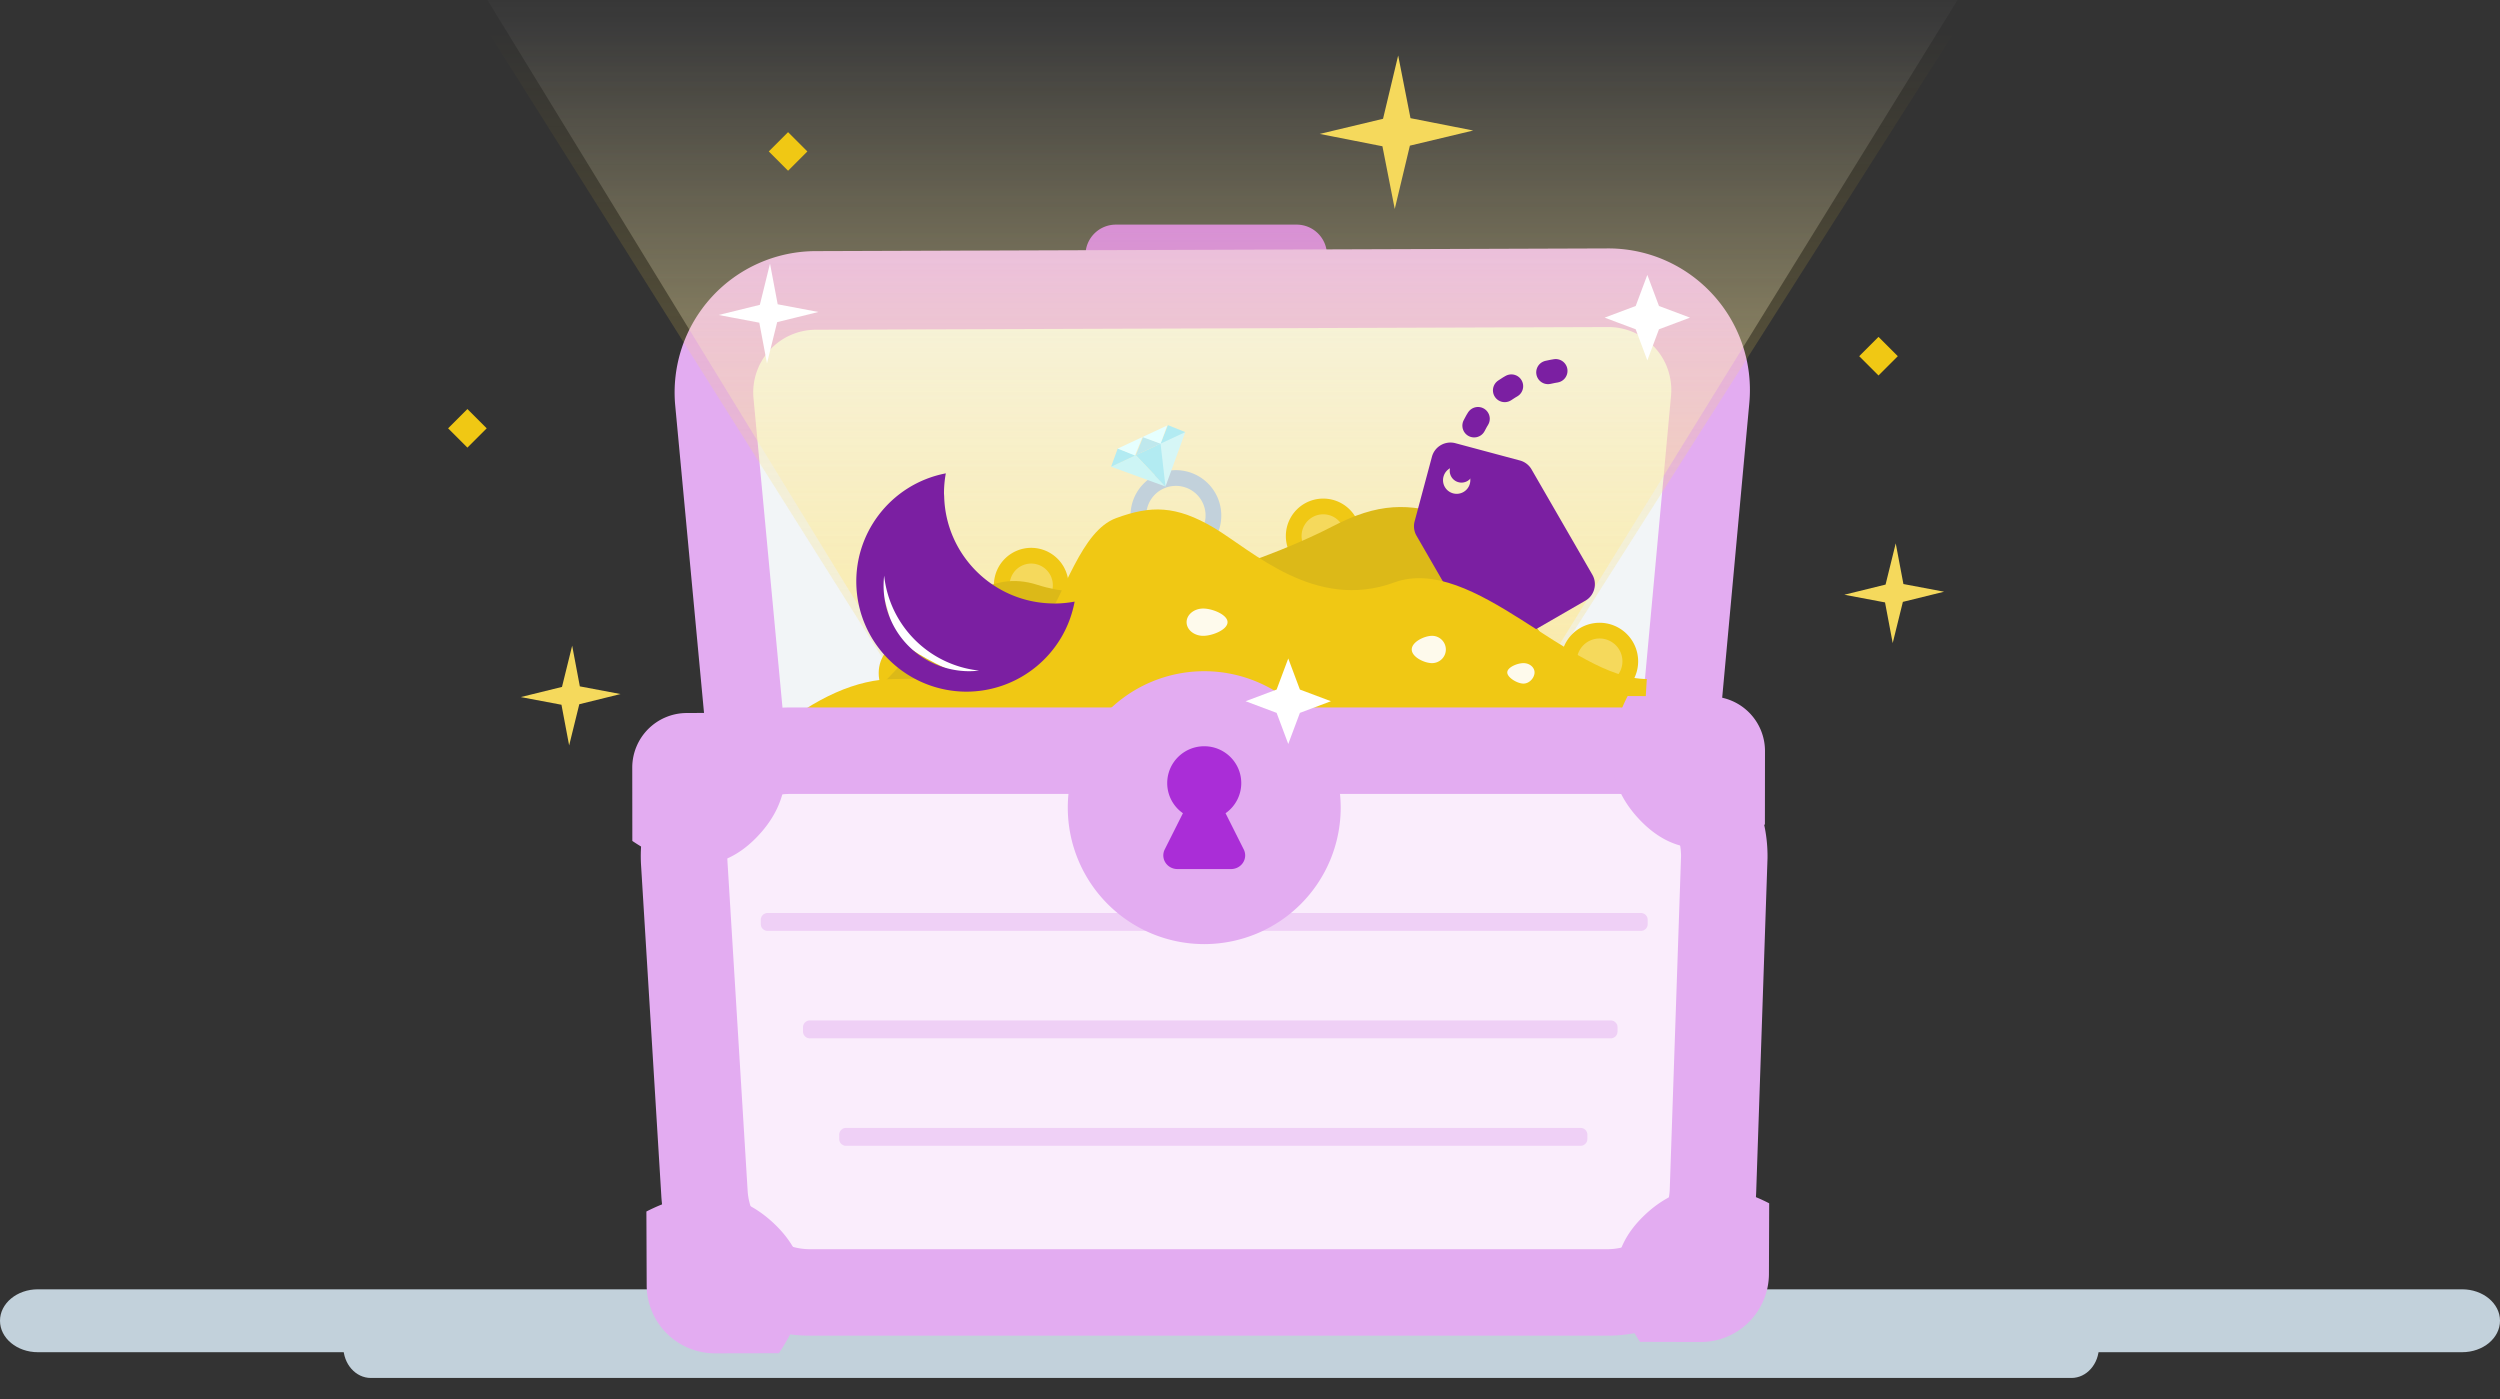 <svg xmlns="http://www.w3.org/2000/svg" fill="none" viewBox="0 0 318 178" xmlns:v="https://vecta.io/nano"><rect x="0" y="0" width="318" height="178" fill="#333333" stroke="none"/><g fill="#c2d1db"><path d="M4.818 164h308.364c2.661 0 4.818 1.791 4.818 4s-2.157 4-4.818 4H4.818C2.158 172 0 170.209 0 168s2.157-4 4.818-4z"/><path d="M47.174 167.336h216.31c1.934 0 3.503 1.778 3.503 3.97s-1.569 3.971-3.503 3.971H47.174c-1.935 0-3.503-1.778-3.503-3.971s1.568-3.97 3.503-3.97z"/></g><path fill="#f6f4f3" d="M100.45 92.789c1.202-1.396 1.515-2.963 2.789-4.328.81-.867 2.007-1.649 2.793-2.521.487-.541.721-1.139 1.18-1.681l1.513-1.651c.234-.276.288-.537.734-.757 2.465-1.22 6.949-.718 10.158-.988 1.833-.154 2.834-.742 3.928-1.409 2.673-1.629 3.268-5.054 7.618-4.584 3.427.37 8.154 4.317 12.024 4.584s3.203 4.483 5.625 3.154c1.345-.739 5.173.757 8.457.757s.933 1.928 3.194 2.286c1.245.197 8.161 7.039 8.02 7.904l-3.324 1.848c.092 1.027 4.485-1.67 3.478-.769-.534.478-3.302-.49-4.297-.364-2.28.287-4.548.821-6.93.876-5.342.122-11.677-.409-17.005-.673-7.734-.384-13.204 1.14-20.788.162-4.654-.6-3.253.906-7.618-.162-2.583-.632-10.6 1.03-9.713 0"/><path fill="#c96ce5" d="M164.933 28.573h-23.005a3.854 3.854 0 00-3.854 3.853v.001a3.854 3.854 0 003.854 3.854h23.005a3.854 3.854 0 000-7.709z"/><path fill="#f2f5f7" stroke="#e3acf1" stroke-width="10" d="M204.527 36.6a12.978 12.978 0 0 1 9.218 3.781 12.983 12.983 0 0 1 3.789 10.43l-4.74 51.481H95.661l-4.789-51.118a12.977 12.977 0 0 1 12.917-14.231l100.738-.343z"/><path fill="url(#A)" d="M154.966 151.531L62.058 4.001h186.583l-93.675 147.53z"/><path fill="url(#B)" d="M155.116 152L62 0h187l-93.884 152z"/><g fill="#f5d95c" stroke="#f0c814"><path stroke-width="2" d="M168.318 71.936a3.75 3.75 0 1 0 0-7.516 3.75 3.75 0 1 0 0 7.516zm35.086 16.092a3.906 3.906 0 1 0 0-7.811 3.906 3.906 0 0 0 0 7.811z"/><path stroke-width="3" d="M115.422 88.17c1.189 0 2.153-1.142 2.153-2.552s-.964-2.552-2.153-2.552-2.153 1.143-2.153 2.552.964 2.553 2.153 2.553z"/><path stroke-width="2" d="M131.163 78.2a3.75 3.75 0 1 0 0-7.516 3.75 3.75 0 0 0-3.739 3.758c0 2.075 1.674 3.757 3.739 3.757z"/></g><path fill="#dcb918" d="M206.156 93.836c-8.764 0-6.028-7.683-9.923-12.912s-6.33-13.508-11.685-15.251-9.251-1.744-15.093 1.307-25.34 11.33-37.512 7.408S114.438 91.8 102.753 91.8c0-.29.162.732.487 3.069h45.279l57.637-1.033z"/><path fill="#7b1fa2" d="M187.912 81.535l-7.732-13.392a2.416 2.416 0 0 1-.237-1.837l2.201-8.215a2.437 2.437 0 0 1 2.976-1.718l8.215 2.201a2.423 2.423 0 0 1 1.481 1.139l7.732 13.392c.309.536.41 1.192.237 1.837a2.374 2.374 0 0 1-1.136 1.47l-10.416 6.013a2.374 2.374 0 0 1-1.84.25 2.455 2.455 0 0 1-1.481-1.14zm-.946-20.008a1.734 1.734 0 1 0-3.353-.898 1.733 1.733 0 0 0 1.227 2.126c.928.248 1.877-.3 2.126-1.228z"/><path stroke="#7b1fa2" stroke-dasharray="1 5" stroke-linecap="round" stroke-width="3" d="M185.903 59.888c.975-8.737 6.597-13.105 16.868-13.105"/><path stroke="#c2d1db" stroke-width="2" d="M151.525 69.933a4.773 4.773 0 10-4.035-8.65 4.773 4.773 0 004.035 8.65z"/><path fill="#d6f6f6" d="M148.25 61.885l2.518-6.92-3.86 1.395 1.342 5.525z"/><path fill="#b2ebf2" d="M148.25 61.885l-.628-5.453-3.146 1.467 3.774 3.986z"/><path fill="#cdf5f5" d="M148.25 61.885l-3.774-3.986-3.146 1.467 6.92 2.519z"/><path fill="#bfe8ed" d="M145.42 55.544l2.202.888-3.146 1.467.944-2.355z"/><path fill="#b2ebf2" d="M148.566 54.077l2.202.888-3.146 1.467.944-2.355zm-6.395 2.983l2.306.84-3.146 1.467.84-2.307z"/><path fill="#e6ffff" d="M144.372 57.948l.944-2.356-3.146 1.467 2.202.889zm3.251-1.516l.839-2.306-3.146 1.467 2.307.839z"/><path fill="#f0c814" d="M113.821 86.37c7.235 0 15.274-1.227 18.489-6.137s5.225-12.686 9.647-14.323 7.636-1.636 12.46 1.228 12.861 10.64 22.91 6.957 22.508 12.276 32.154 12.276c0-.273-.134 2.046-.401 6.956H98.146c5.627-4.637 10.852-6.956 15.675-6.956z"/><path fill="#faedfc" stroke="#e3acf1" stroke-width="11" d="M205.878 95.492a13.41 13.41 0 0 1 13.451 13.541l-1.437 42.37a13.417 13.417 0 0 1-4.095 9.214 13.413 13.413 0 0 1-9.349 3.78H103.034a13.412 13.412 0 0 1-13.426-12.629l-2.573-42.002a13.41 13.41 0 0 1 13.426-14.274h105.417z"/><g fill="#e3acf1"><path d="M208.721 116.132H97.639a.867.867 0 00-.868.868v.542c0 .479.388.868.868.868H208.72a.868.868 0 00.868-.868V117a.868.868 0 00-.868-.868zM204.883 129.8H103.011a.868.868 0 00-.868.868v.543c0 .479.388.867.868.867h101.872a.868.868 0 00.868-.867v-.543a.868.868 0 00-.868-.868zM201.047 143.469h-93.431a.868.868 0 00-.868.868v.542c0 .479.389.868.868.868h93.431a.868.868 0 00.867-.868v-.542a.867.867 0 00-.867-.868z" opacity=".446"/><path d="M153.18 120.09a17.36 17.36 0 0 0 17.356-17.356 17.36 17.36 0 0 0-17.356-17.357 17.36 17.36 0 0 0-17.357 17.357 17.36 17.36 0 0 0 17.357 17.356z"/></g><path fill="#aa2dd7" d="M153.18 94.923c2.601 0 4.709 2.098 4.709 4.686a4.673 4.673 0 01-1.998 3.833l2.315 4.608c.433.862.062 1.9-.829 2.319a1.848 1.848 0 01-.785.175h-6.825c-.991 0-1.794-.777-1.794-1.736 0-.263.062-.522.18-.758l2.315-4.608a4.673 4.673 0 01-1.998-3.833c0-2.588 2.108-4.686 4.71-4.686z"/><path fill="#e3acf1" d="M217.599 88.588l-10.56-.053c-3.18 6.236-2.601 11.554 1.735 15.953s9.577 4.523 15.722.372l.011-9.322a6.943 6.943 0 0 0-6.908-6.95zm7.41 73.464l.031-8.992c-6.291-3.226-11.65-2.65-16.077 1.728s-4.544 9.677-.35 15.897l7.688.022a8.696 8.696 0 0 0 8.708-8.655zM87.33 90.696l10.56-.054c3.181 6.237 2.602 11.554-1.734 15.953s-9.577 4.524-15.723.373l-.01-9.322a6.943 6.943 0 0 1 6.907-6.95zM82.258 163.5l-.037-9.396c6.448-3.293 11.942-2.701 16.484 1.775s4.663 9.892.367 16.247l-8.116.017a8.678 8.678 0 0 1-8.698-8.643z"/><path fill="#f0c814" d="M59.455 52.03L57 54.483l2.455 2.454 2.454-2.454-2.454-2.455zm40.787-35.221l-2.454 2.454 2.454 2.455 2.455-2.455-2.455-2.454zm138.703 26.044l-2.454 2.455 2.454 2.454 2.455-2.454-2.455-2.455z"/><path fill="#fefaec" d="M153.051 80.878c1.169 0 3.092-.777 3.092-1.735s-1.923-1.736-3.092-1.736-2.115.777-2.115 1.736.947 1.735 2.115 1.735zm29.1 3.472c-.974 0-2.577-.777-2.577-1.736s1.603-1.736 2.577-1.736a1.75 1.75 0 0 1 1.762 1.736c0 .959-.789 1.736-1.762 1.736zm11.634 2.604c-.779 0-2.061-.767-2.061-1.42s1.282-1.184 2.061-1.184 1.41.53 1.41 1.184-.631 1.42-1.41 1.42z"/><path fill="#fff" d="M165.347 90.678l-1.48 3.956-1.48-3.956-3.949-1.483 3.949-1.483 1.48-3.955 1.48 3.954 3.949 1.484-3.949 1.483zm45.674-48.792l-1.48 3.956-1.48-3.956-3.95-1.482 3.95-1.483 1.479-3.956 1.481 3.956 3.949 1.483-3.949 1.482zm-112.166-.908L97.56 46.22l-.976-5.175-5.176-.978 5.244-1.292 1.293-5.245.977 5.176 5.176.977-5.245 1.294z"/><path fill="#f5d95c" d="M73.687 89.577l-1.292 5.243-.977-5.176-5.177-.977 5.244-1.292 1.294-5.245.977 5.176 5.176.977-5.245 1.294zm105.65-71.05l-1.925 8.055-1.568-7.978-7.978-1.568 8.056-1.925 1.925-8.055 1.568 7.977 7.978 1.569-8.056 1.925zm62.708 58.033l-1.293 5.243-.977-5.176-5.176-.977 5.244-1.292 1.293-5.245.978 5.176 5.175.977-5.244 1.293z"/><path fill="#fff" d="M126.277 87.113c2.095 0-11.791-15.621-13.885-15.621s.931 5.732.931 8.27 10.86 7.35 12.954 7.35z"/><path fill="#7b1fa2" d="M134.139 76.768l-.372-.011c-7.471-.183-13.484-6.18-13.668-13.631l-.023-.359a14.14 14.14 0 0 1 .232-2.557c-7.091 1.366-11.99 7.87-11.327 15.043s6.669 12.676 13.891 12.728c6.778.015 12.596-4.808 13.819-11.456a14.14 14.14 0 0 1-2.552.243zm-10.869 8.609a10.897 10.897 0 0 1-8.126-3.655 10.886 10.886 0 0 1-2.679-8.495 13.616 13.616 0 0 0 12.077 12.071c-.417.045-.833.079-1.272.079z"/><defs><linearGradient id="A" x1="155.349" x2="155.349" y1="151.531" y2="4" gradientUnits="userSpaceOnUse"><stop stop-color="#eee" stop-opacity=".6"/><stop offset="1" stop-color="#ffd322" stop-opacity="0"/></linearGradient><linearGradient id="B" x1="152.897" x2="152.897" y1="157.081" y2="-3.233" gradientUnits="userSpaceOnUse"><stop stop-color="#ffd322"/><stop offset="1" stop-color="#fff" stop-opacity="0"/></linearGradient></defs></svg>